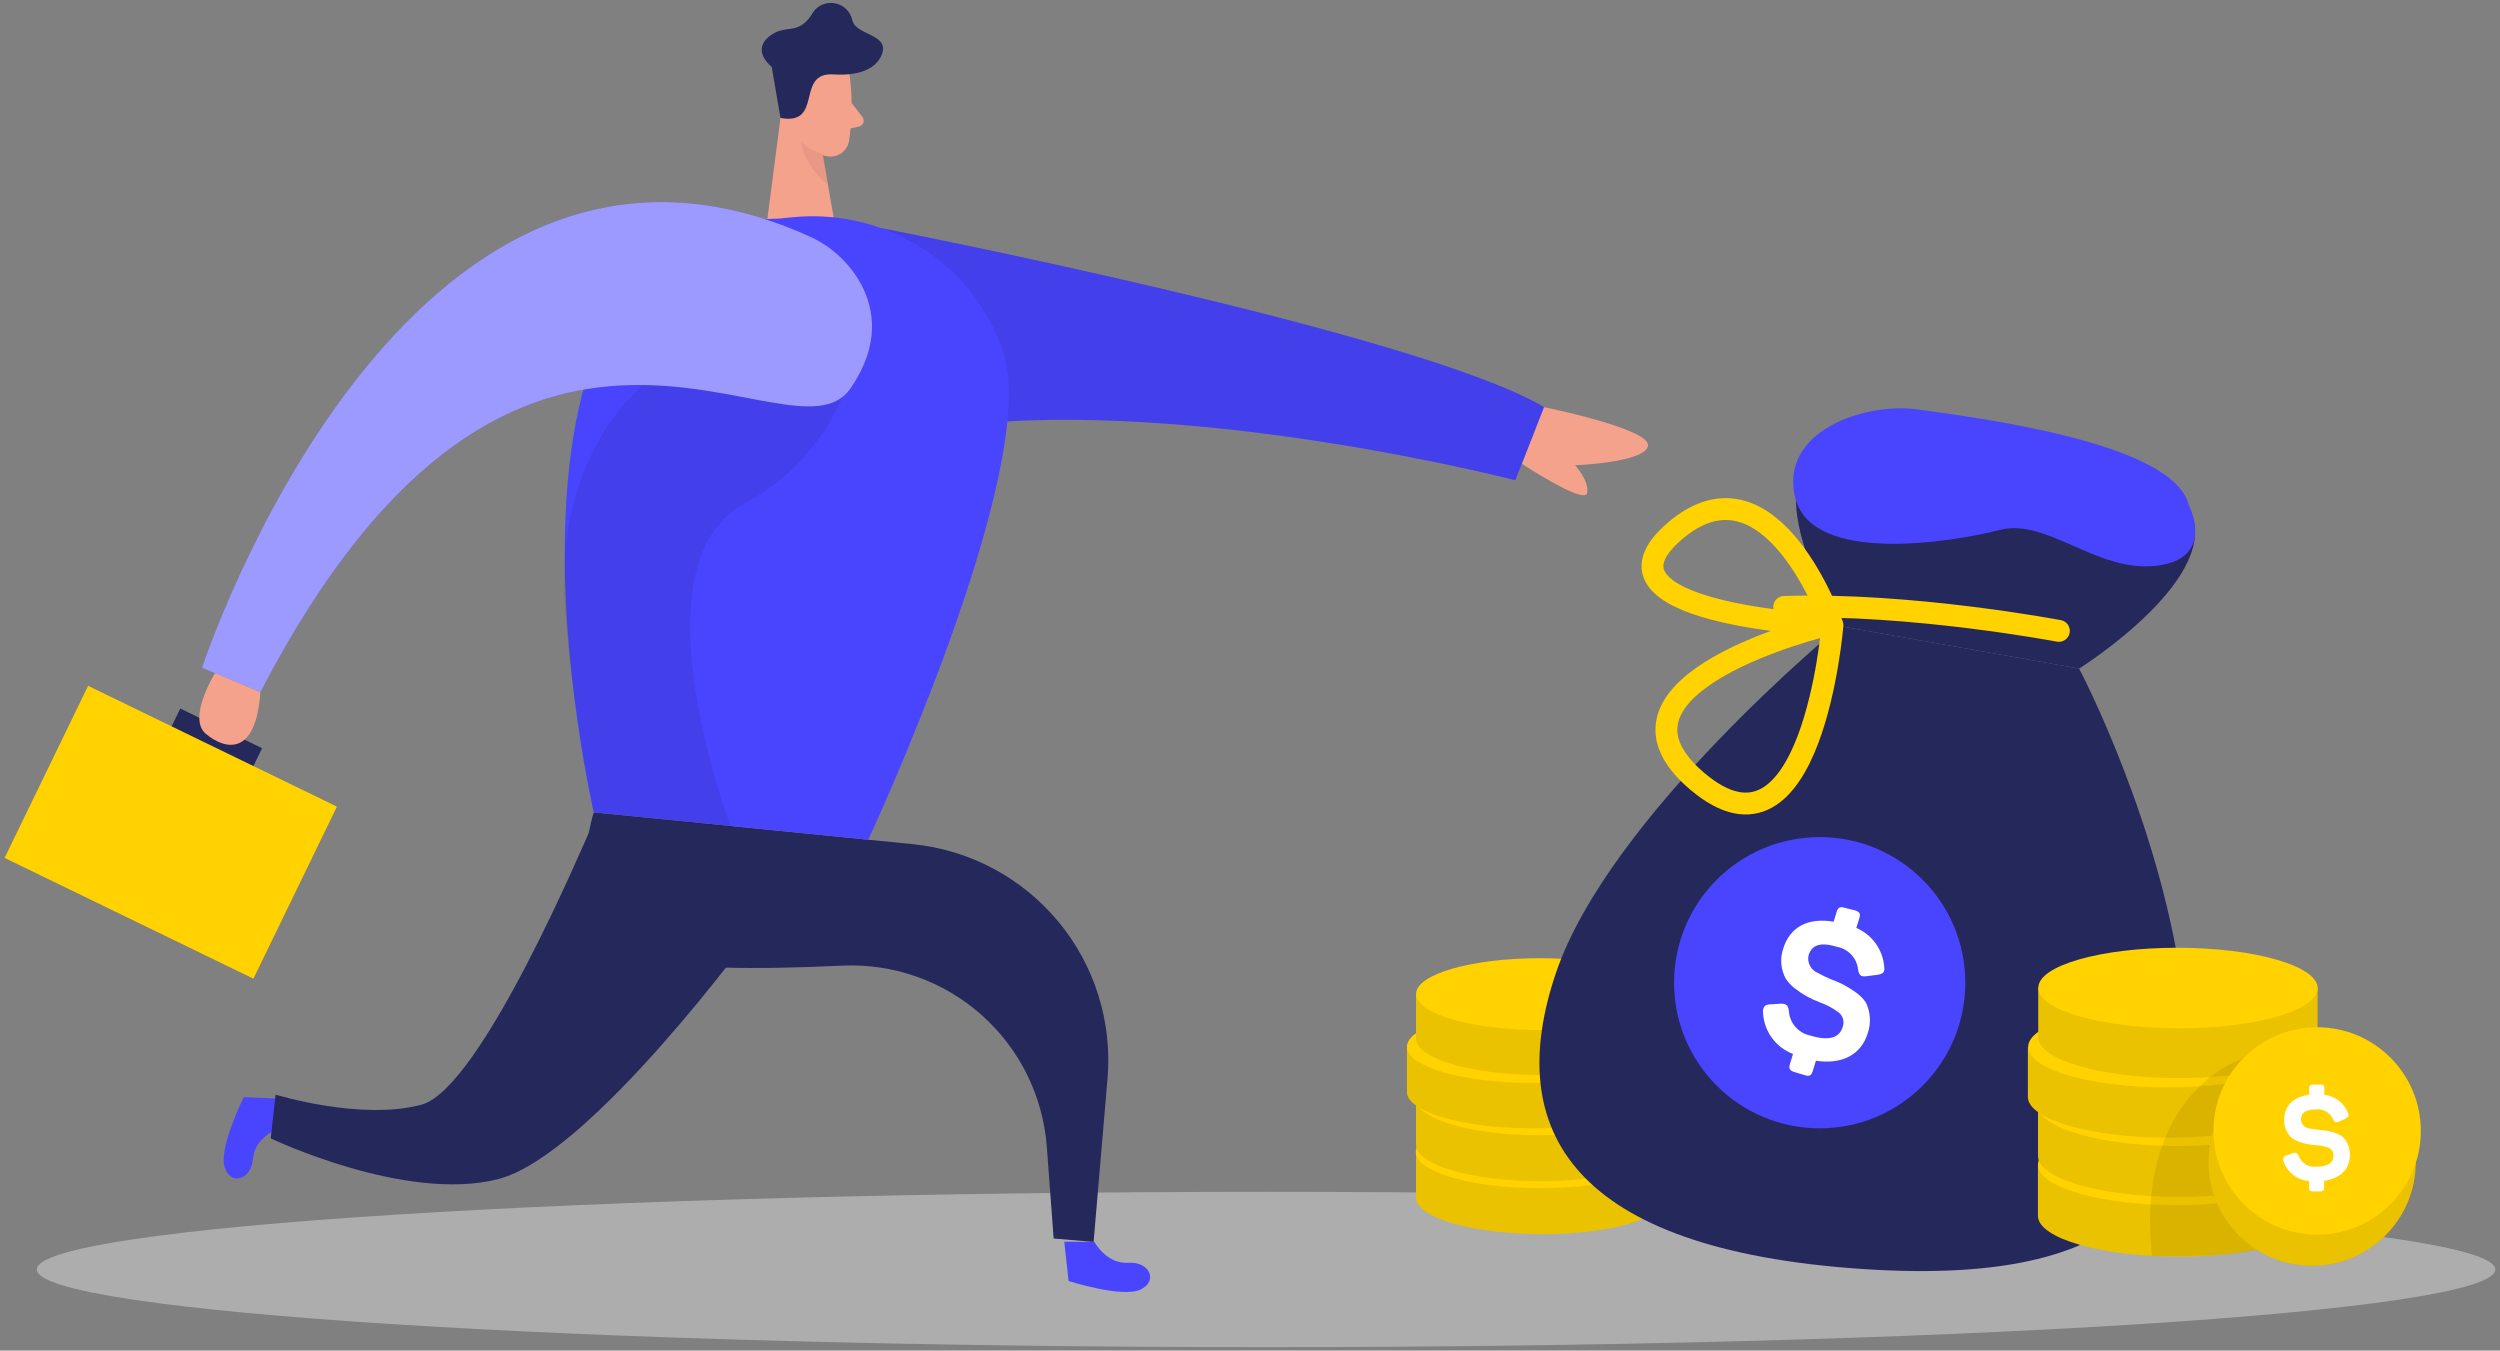 <svg width="348" height="188" viewBox="0 0 348 188" fill="none" xmlns="http://www.w3.org/2000/svg">
<rect x="0" y="0" width="348" height="188" fill="#808080" stroke="none"/>
<path opacity="0.45" d="M176.233 187.522C270.734 187.522 347.342 182.682 347.342 176.712C347.342 170.742 270.734 165.903 176.233 165.903C81.732 165.903 5.124 170.742 5.124 176.712C5.124 182.682 81.732 187.522 176.233 187.522Z" fill="#E6E6E6"/>
<path d="M36.483 104.151L25.096 98.625L23.571 101.766L34.958 107.293L36.483 104.151Z" fill="#24285B"/>
<path d="M46.9 112.28L12.265 95.469L0.64 119.421L35.275 136.231L46.9 112.28Z" fill="#FFD200"/>
<path d="M122.519 31.72C122.519 31.72 197.629 46.295 214.986 56.699L210.926 66.849C210.926 66.849 166.621 55.359 133.319 59.236L122.519 31.72Z" fill="#4945FF"/>
<path opacity="0.08" d="M122.519 31.72C122.519 31.72 197.629 46.295 214.986 56.699L210.926 66.849C210.926 66.849 166.621 55.359 133.319 59.236L122.519 31.72Z" fill="black"/>
<path d="M211.859 64.565C211.859 64.565 220.609 70.33 220.934 68.625C221.258 66.92 219.249 64.768 219.249 64.768C219.249 64.768 229.155 64.382 229.399 62.017C229.642 59.652 214.935 56.678 214.935 56.678L211.859 64.565Z" fill="#F4A28C"/>
<path d="M152.34 172.876C152.34 172.876 154.025 175.982 157.039 175.779C160.054 175.576 161.272 178.357 158.714 179.524C156.156 180.691 148.747 178.316 148.747 178.316L148.148 172.845L152.34 172.876Z" fill="#4945FF"/>
<path d="M38.772 157.082C38.772 157.082 35.453 158.29 35.209 161.295C34.965 164.299 32.032 165.101 31.251 162.401C30.469 159.701 33.93 152.718 33.93 152.718L39.431 152.951L38.772 157.082Z" fill="#4945FF"/>
<path d="M118.337 11.044C118.673 13.924 118.618 16.836 118.175 19.702C118.105 20.043 117.968 20.366 117.772 20.653C117.576 20.94 117.324 21.186 117.033 21.375C116.741 21.564 116.414 21.692 116.072 21.754C115.729 21.815 115.378 21.808 115.039 21.732C113.94 21.55 112.916 21.055 112.092 20.306C111.267 19.557 110.676 18.586 110.39 17.509L108.705 13.003C108.458 12.062 108.51 11.069 108.854 10.159C109.197 9.249 109.816 8.47 110.623 7.928C113.486 5.695 118.175 7.877 118.337 11.044Z" fill="#F4A28C"/>
<path d="M108.989 13.774L106.787 30.715L116.216 31.253L114.034 18.707L108.989 13.774Z" fill="#F4A28C"/>
<path d="M112.927 15.662C112.927 15.662 112.826 13.632 111.324 13.855C109.822 14.079 109.943 16.901 112.004 17.164L112.927 15.662Z" fill="#F4A28C"/>
<path d="M118.54 14.332L120.053 16.291C120.138 16.404 120.193 16.536 120.214 16.675C120.235 16.814 120.22 16.957 120.172 17.089C120.123 17.221 120.042 17.339 119.936 17.432C119.83 17.525 119.703 17.59 119.566 17.621L117.536 18.047L118.54 14.332Z" fill="#F4A28C"/>
<path opacity="0.31" d="M114.622 21.438C113.443 21.175 112.366 20.572 111.527 19.702C111.527 19.702 111.75 22.828 115.262 25.792L114.622 21.438Z" fill="#CE8172"/>
<path d="M82.65 113.082C82.65 113.082 77.575 128.987 88.304 133.088C93.297 134.986 105.559 134.976 117.241 134.417C124.347 134.089 131.301 136.548 136.62 141.271C141.94 145.993 145.206 152.606 145.722 159.701L146.666 172.399L152.228 172.876L154.167 150.14C154.841 142.228 152.373 134.369 147.298 128.262C142.223 122.156 134.948 118.292 127.046 117.507L82.65 113.082Z" fill="#24285B"/>
<path d="M108.644 16.424L107.426 9.319C107.426 9.319 104.625 7.167 106.959 5.167C109.294 3.168 110.908 5.086 112.927 2.122C113.205 1.549 113.656 1.077 114.215 0.773C114.775 0.469 115.416 0.349 116.048 0.428C116.68 0.508 117.272 0.784 117.739 1.217C118.206 1.65 118.525 2.219 118.652 2.843C119.16 4.974 123.971 4.711 122.712 7.674C121.453 10.638 117.201 10.425 115.993 10.354C110.694 10.039 114.663 17.51 108.644 16.424Z" fill="#24285B"/>
<path d="M108.33 30.43L110.258 30.248C114.642 29.803 119.069 30.386 123.188 31.951C127.307 33.515 131.005 36.018 133.989 39.261C136.535 42.108 138.466 45.449 139.663 49.076C144.981 65.113 120.865 116.888 120.865 116.888L82.65 113.082C82.65 113.082 63.579 31.303 108.33 30.43Z" fill="#4945FF"/>
<path opacity="0.08" d="M119.637 45.787C119.21 50.87 117.513 55.765 114.702 60.021C111.891 64.277 108.056 67.759 103.549 70.147C87.847 78.673 101.793 115.234 101.793 115.234L82.65 113.082C82.65 113.082 77.951 90.001 78.59 77.993C79.229 65.986 86.568 42.56 119.637 45.787Z" fill="black"/>
<path d="M112.471 32.816C115.627 34.182 118.235 36.565 119.88 39.586C121.728 43.077 122.529 48.081 118.368 54.09C110.055 66.108 72.388 26.685 36.244 96.345L28.124 92.955C28.124 92.955 56.087 7.522 112.471 32.816Z" fill="#4945FF"/>
<path opacity="0.46" d="M112.471 32.816C115.627 34.182 118.235 36.565 119.88 39.586C121.728 43.077 122.529 48.081 118.368 54.09C110.055 66.108 72.388 26.685 36.244 96.345L28.124 92.955C28.124 92.955 56.087 7.522 112.471 32.816Z" fill="white"/>
<path d="M29.931 93.695C29.931 93.695 26.054 99.938 28.632 102.13C31.21 104.323 35.615 105.49 36.244 96.345L29.931 93.695Z" fill="#F4A28C"/>
<path d="M82.295 115.203C81.676 116.381 67.07 151.51 58.666 153.773C50.261 156.037 38.366 152.373 38.366 152.373L37.685 158.463C37.685 158.463 56.534 167.466 69.394 164.116C82.254 160.767 104.98 129.525 104.98 129.525L84.101 115.538" fill="#24285B"/>
<path d="M231.855 153.185V159.346C231.855 162.137 224.07 164.421 214.478 164.421C204.886 164.421 197.112 162.127 197.112 159.346V153.185H231.855Z" fill="#FFD200"/>
<path d="M231.855 160.604V166.765C231.855 169.557 224.07 171.84 214.478 171.79C204.886 171.739 197.101 169.496 197.112 166.715V160.564L231.855 160.604Z" fill="#FFD200"/>
<path opacity="0.08" d="M231.855 160.604V166.765C231.855 169.557 224.07 171.84 214.478 171.79C204.886 171.739 197.101 169.496 197.112 166.715V160.564L231.855 160.604Z" fill="black"/>
<path d="M231.508 160.417C231.513 157.654 223.809 155.4 214.302 155.383C204.795 155.367 197.084 157.594 197.079 160.357C197.074 163.121 204.778 165.375 214.285 165.391C223.792 165.408 231.503 163.181 231.508 160.417Z" fill="#FFD200"/>
<path opacity="0.08" d="M231.855 153.185V159.346C231.855 162.137 224.07 164.421 214.478 164.421C204.886 164.421 197.112 162.127 197.112 159.346V153.185H231.855Z" fill="black"/>
<path d="M230.586 145.826V151.987C230.586 154.778 222.801 157.062 213.209 157.062C203.618 157.062 195.833 154.768 195.843 151.987V145.765L230.586 145.826Z" fill="#FFD200"/>
<path d="M231.855 138.406V144.567C231.855 147.348 224.06 149.642 214.468 149.642C204.876 149.642 197.101 147.348 197.112 144.567V138.406H231.855Z" fill="#FFD200"/>
<path d="M231.528 153.056C231.533 150.292 223.83 148.039 214.323 148.022C204.815 148.005 197.104 150.232 197.099 152.996C197.095 155.76 204.798 158.013 214.305 158.03C223.812 158.047 231.523 155.82 231.528 153.056Z" fill="#FFD200"/>
<path opacity="0.08" d="M230.586 145.826V151.987C230.586 154.778 222.801 157.062 213.209 157.062C203.618 157.062 195.833 154.768 195.843 151.987V145.765L230.586 145.826Z" fill="black"/>
<path d="M230.278 145.766C230.282 143.002 222.579 140.748 213.072 140.732C203.565 140.715 195.854 142.942 195.849 145.706C195.844 148.469 203.547 150.723 213.054 150.74C222.562 150.756 230.273 148.529 230.278 145.766Z" fill="#FFD200"/>
<path opacity="0.08" d="M231.855 138.406V144.567C231.855 147.348 224.06 149.642 214.468 149.642C204.876 149.642 197.101 147.348 197.112 144.567V138.406H231.855Z" fill="black"/>
<path d="M231.874 138.415C231.878 135.651 224.103 133.397 214.506 133.38C204.909 133.364 197.125 135.59 197.12 138.354C197.115 141.118 204.891 143.372 214.488 143.388C224.085 143.405 231.869 141.178 231.874 138.415Z" fill="#FFD200"/>
<path d="M289.416 93.066C289.416 93.066 301.19 115.396 303.981 139.147C306.772 162.898 299.464 179.361 259.189 176.641C218.914 173.921 209.17 157.437 216.559 135.513C223.948 113.589 256.144 87.159 256.144 87.159L289.416 93.066Z" fill="#24285B"/>
<path d="M289.416 93.066C289.416 93.066 310.061 80.095 304.641 70.675C299.221 61.256 286.015 63.57 279.174 60.19C272.333 56.81 235.621 50.883 256.144 87.159L289.416 93.066Z" fill="#24285B"/>
<path d="M286.594 87.819C286.594 87.819 265.827 83.88 248.359 84.489" stroke="#FFD200" stroke-width="3.045" stroke-linecap="round" stroke-linejoin="round"/>
<path d="M255.078 87.017C255.078 87.017 246.552 62.413 233.124 73.933C219.695 85.454 254.246 87.017 254.246 87.017C254.246 87.017 220.243 95.137 236.24 108.738C252.236 122.339 255.078 87.017 255.078 87.017Z" stroke="#FFD200" stroke-width="3.045" stroke-linecap="round" stroke-linejoin="round"/>
<path d="M253.302 157.062C264.497 157.062 273.572 147.987 273.572 136.792C273.572 125.598 264.497 116.523 253.302 116.523C242.107 116.523 233.032 125.598 233.032 136.792C233.032 147.987 242.107 157.062 253.302 157.062Z" fill="#4945FF"/>
<path d="M258.245 126.734C258.874 126.927 259.006 127.201 258.813 127.83L258.397 129.17C259.469 129.624 260.397 130.362 261.08 131.305C261.763 132.247 262.176 133.359 262.275 134.519C262.406 135.28 262.153 135.585 261.32 135.696L259.788 135.889C259.067 135.991 258.773 135.767 258.651 134.996C258.578 134.231 258.261 133.51 257.748 132.938C257.235 132.366 256.551 131.974 255.799 131.819C253.464 131.108 252.196 131.464 251.739 133.027C251.645 133.521 251.726 134.033 251.969 134.474C252.211 134.915 252.6 135.258 253.068 135.442C253.675 135.782 254.302 136.084 254.946 136.346C256.17 136.78 257.322 137.392 258.367 138.163C258.896 138.534 259.353 138.998 259.717 139.533C260.045 140.193 260.238 140.911 260.285 141.647C260.332 142.382 260.232 143.12 259.991 143.816C259.077 146.8 256.459 148.211 252.774 147.653L252.338 149.074C252.145 149.703 251.891 149.866 251.252 149.673L249.749 149.216C249.12 149.023 248.968 148.739 249.161 148.11L249.587 146.709C248.385 146.253 247.346 145.449 246.601 144.401C245.856 143.353 245.44 142.107 245.405 140.822C245.405 140.152 245.71 139.807 246.42 139.807L247.912 139.716C248.663 139.716 248.927 139.939 249.008 140.731C249.062 141.551 249.384 142.33 249.925 142.949C250.467 143.567 251.197 143.99 252.003 144.151C254.52 144.923 256.063 144.517 256.519 142.903C256.646 142.539 256.65 142.143 256.531 141.777C256.412 141.41 256.176 141.093 255.86 140.873C255.081 140.301 254.223 139.846 253.312 139.523C252.077 139.068 250.92 138.424 249.881 137.615C249.368 137.23 248.925 136.76 248.572 136.224C248.229 135.589 248.021 134.889 247.961 134.169C247.902 133.449 247.992 132.725 248.227 132.042C249.13 129.089 251.597 127.688 255.241 128.297L255.657 126.947C255.85 126.318 256.134 126.165 256.763 126.358L258.245 126.734Z" fill="white"/>
<path d="M304.661 70.269C304.661 70.269 308.589 77.73 300.225 78.745C291.862 79.76 285 72.066 278.352 73.771C271.704 75.476 252.378 78.613 249.932 69.427C247.486 60.241 259.29 55.887 267.116 57.013C274.942 58.14 302.519 61.52 304.661 70.269Z" fill="#4945FF"/>
<path d="M322.586 154.098V160.99C322.586 164.116 313.867 166.633 303.128 166.613C292.39 166.593 283.691 164.045 283.691 160.919V154.027L322.586 154.098Z" fill="#FFD200"/>
<path d="M322.566 162.401V169.293C322.566 172.419 313.857 174.936 303.118 174.916C292.379 174.896 283.671 172.358 283.681 169.232V162.34L322.566 162.401Z" fill="#FFD200"/>
<path opacity="0.08" d="M322.566 162.401V169.293C322.566 172.419 313.857 174.936 303.118 174.916C292.379 174.896 283.671 172.358 283.681 169.232V162.34L322.566 162.401Z" fill="black"/>
<path d="M322.211 162.19C322.216 159.096 313.595 156.572 302.956 156.554C292.316 156.535 283.687 159.029 283.681 162.123C283.676 165.217 292.297 167.741 302.936 167.759C313.576 167.778 322.205 165.285 322.211 162.19Z" fill="#FFD200"/>
<path opacity="0.08" d="M322.586 154.098V160.99C322.586 164.116 313.867 166.633 303.128 166.613C292.39 166.593 283.691 164.045 283.691 160.919V154.027L322.586 154.098Z" fill="black"/>
<path d="M321.175 145.856V152.748C321.175 155.874 312.456 158.392 301.717 158.371C290.979 158.351 282.28 155.803 282.28 152.687V145.765L321.175 145.856Z" fill="#FFD200"/>
<path d="M322.606 137.554V144.446C322.606 147.572 313.897 150.089 303.159 150.069C292.42 150.048 283.711 147.501 283.722 144.374V137.483L322.606 137.554Z" fill="#FFD200"/>
<path d="M322.231 153.954C322.236 150.86 313.616 148.337 302.976 148.318C292.337 148.299 283.707 150.793 283.702 153.887C283.696 156.982 292.317 159.505 302.957 159.524C313.596 159.542 322.226 157.049 322.231 153.954Z" fill="#FFD200"/>
<path opacity="0.08" d="M321.175 145.856V152.748C321.175 155.874 312.456 158.392 301.717 158.371C290.979 158.351 282.28 155.803 282.28 152.687V145.765L321.175 145.856Z" fill="black"/>
<path d="M320.848 145.8C320.854 142.706 312.233 140.182 301.593 140.163C290.954 140.145 282.324 142.638 282.319 145.733C282.313 148.827 290.934 151.351 301.574 151.369C312.213 151.388 320.843 148.894 320.848 145.8Z" fill="#FFD200"/>
<path opacity="0.08" d="M322.606 137.554V144.446C322.606 147.572 313.897 150.089 303.159 150.069C292.42 150.048 283.711 147.501 283.722 144.374V137.483L322.606 137.554Z" fill="black"/>
<path opacity="0.08" d="M321.845 176.205C329.816 176.205 336.278 169.743 336.278 161.772C336.278 153.8 329.816 147.338 321.845 147.338C313.874 147.338 307.412 153.8 307.412 161.772C307.412 169.743 313.874 176.205 321.845 176.205Z" fill="black"/>
<path opacity="0.08" d="M312.243 147.328C312.243 147.328 297.13 151.936 299.556 174.824C299.556 174.824 309.411 175.149 314.08 173.952C318.262 172.876 312.243 147.328 312.243 147.328Z" fill="black"/>
<path d="M322.627 137.564C322.633 134.47 313.93 131.946 303.19 131.928C292.449 131.909 283.738 134.402 283.733 137.496C283.727 140.591 292.43 143.114 303.17 143.133C313.911 143.152 322.622 140.659 322.627 137.564Z" fill="#FFD200"/>
<path d="M321.845 176.205C329.816 176.205 336.278 169.743 336.278 161.772C336.278 153.8 329.816 147.338 321.845 147.338C313.874 147.338 307.412 153.8 307.412 161.772C307.412 169.743 313.874 176.205 321.845 176.205Z" fill="#FFD200"/>
<path opacity="0.08" d="M321.845 176.205C329.816 176.205 336.278 169.743 336.278 161.772C336.278 153.8 329.816 147.338 321.845 147.338C313.874 147.338 307.412 153.8 307.412 161.772C307.412 169.743 313.874 176.205 321.845 176.205Z" fill="black"/>
<g opacity="0.08">
<path opacity="0.08" d="M322.545 171.861C330.517 171.861 336.979 165.399 336.979 157.427C336.979 149.456 330.517 142.994 322.545 142.994C314.574 142.994 308.112 149.456 308.112 157.427C308.112 165.399 314.574 171.861 322.545 171.861Z" fill="black"/>
</g>
<path d="M322.545 171.861C330.517 171.861 336.979 165.399 336.979 157.427C336.979 149.456 330.517 142.994 322.545 142.994C314.574 142.994 308.112 149.456 308.112 157.427C308.112 165.399 314.574 171.861 322.545 171.861Z" fill="#FFD200"/>
<path d="M323.012 150.972C323.418 150.972 323.55 151.114 323.55 151.52V152.393C324.266 152.47 324.947 152.74 325.521 153.175C326.095 153.609 326.54 154.191 326.808 154.859C327.021 155.286 326.94 155.519 326.453 155.732L325.59 156.118C325.174 156.311 324.981 156.23 324.748 155.803C324.568 155.362 324.251 154.99 323.843 154.743C323.436 154.496 322.959 154.387 322.484 154.433C320.972 154.433 320.282 154.88 320.282 155.885C320.316 156.194 320.455 156.482 320.677 156.701C320.899 156.919 321.19 157.054 321.5 157.082C321.921 157.175 322.349 157.239 322.779 157.275C323.584 157.317 324.38 157.471 325.144 157.732C325.512 157.861 325.856 158.053 326.159 158.3C326.473 158.631 326.719 159.022 326.881 159.449C327.043 159.876 327.118 160.331 327.103 160.787C327.103 162.726 325.803 164.035 323.52 164.37V165.294C323.52 165.7 323.388 165.842 322.982 165.842H321.967C321.561 165.842 321.419 165.7 321.419 165.294V164.39C320.624 164.334 319.863 164.045 319.232 163.559C318.6 163.074 318.125 162.413 317.866 161.66C317.827 161.58 317.807 161.493 317.807 161.404C317.807 161.316 317.828 161.228 317.867 161.149C317.906 161.069 317.963 161 318.033 160.946C318.103 160.892 318.185 160.855 318.272 160.838L319.145 160.523C319.592 160.361 319.784 160.523 319.977 160.909C320.156 161.387 320.488 161.792 320.921 162.062C321.354 162.332 321.865 162.451 322.373 162.401C324.007 162.401 324.819 161.893 324.819 160.838C324.834 160.596 324.767 160.356 324.629 160.157C324.491 159.958 324.289 159.812 324.058 159.742C323.492 159.544 322.9 159.431 322.302 159.407C321.488 159.354 320.688 159.18 319.927 158.889C319.557 158.752 319.214 158.553 318.912 158.3C318.595 157.985 318.347 157.608 318.183 157.192C318.018 156.776 317.942 156.331 317.957 155.885C317.957 153.976 319.165 152.697 321.439 152.393V151.52C321.439 151.114 321.581 150.972 321.987 150.972H323.012Z" fill="white"/>
</svg>
